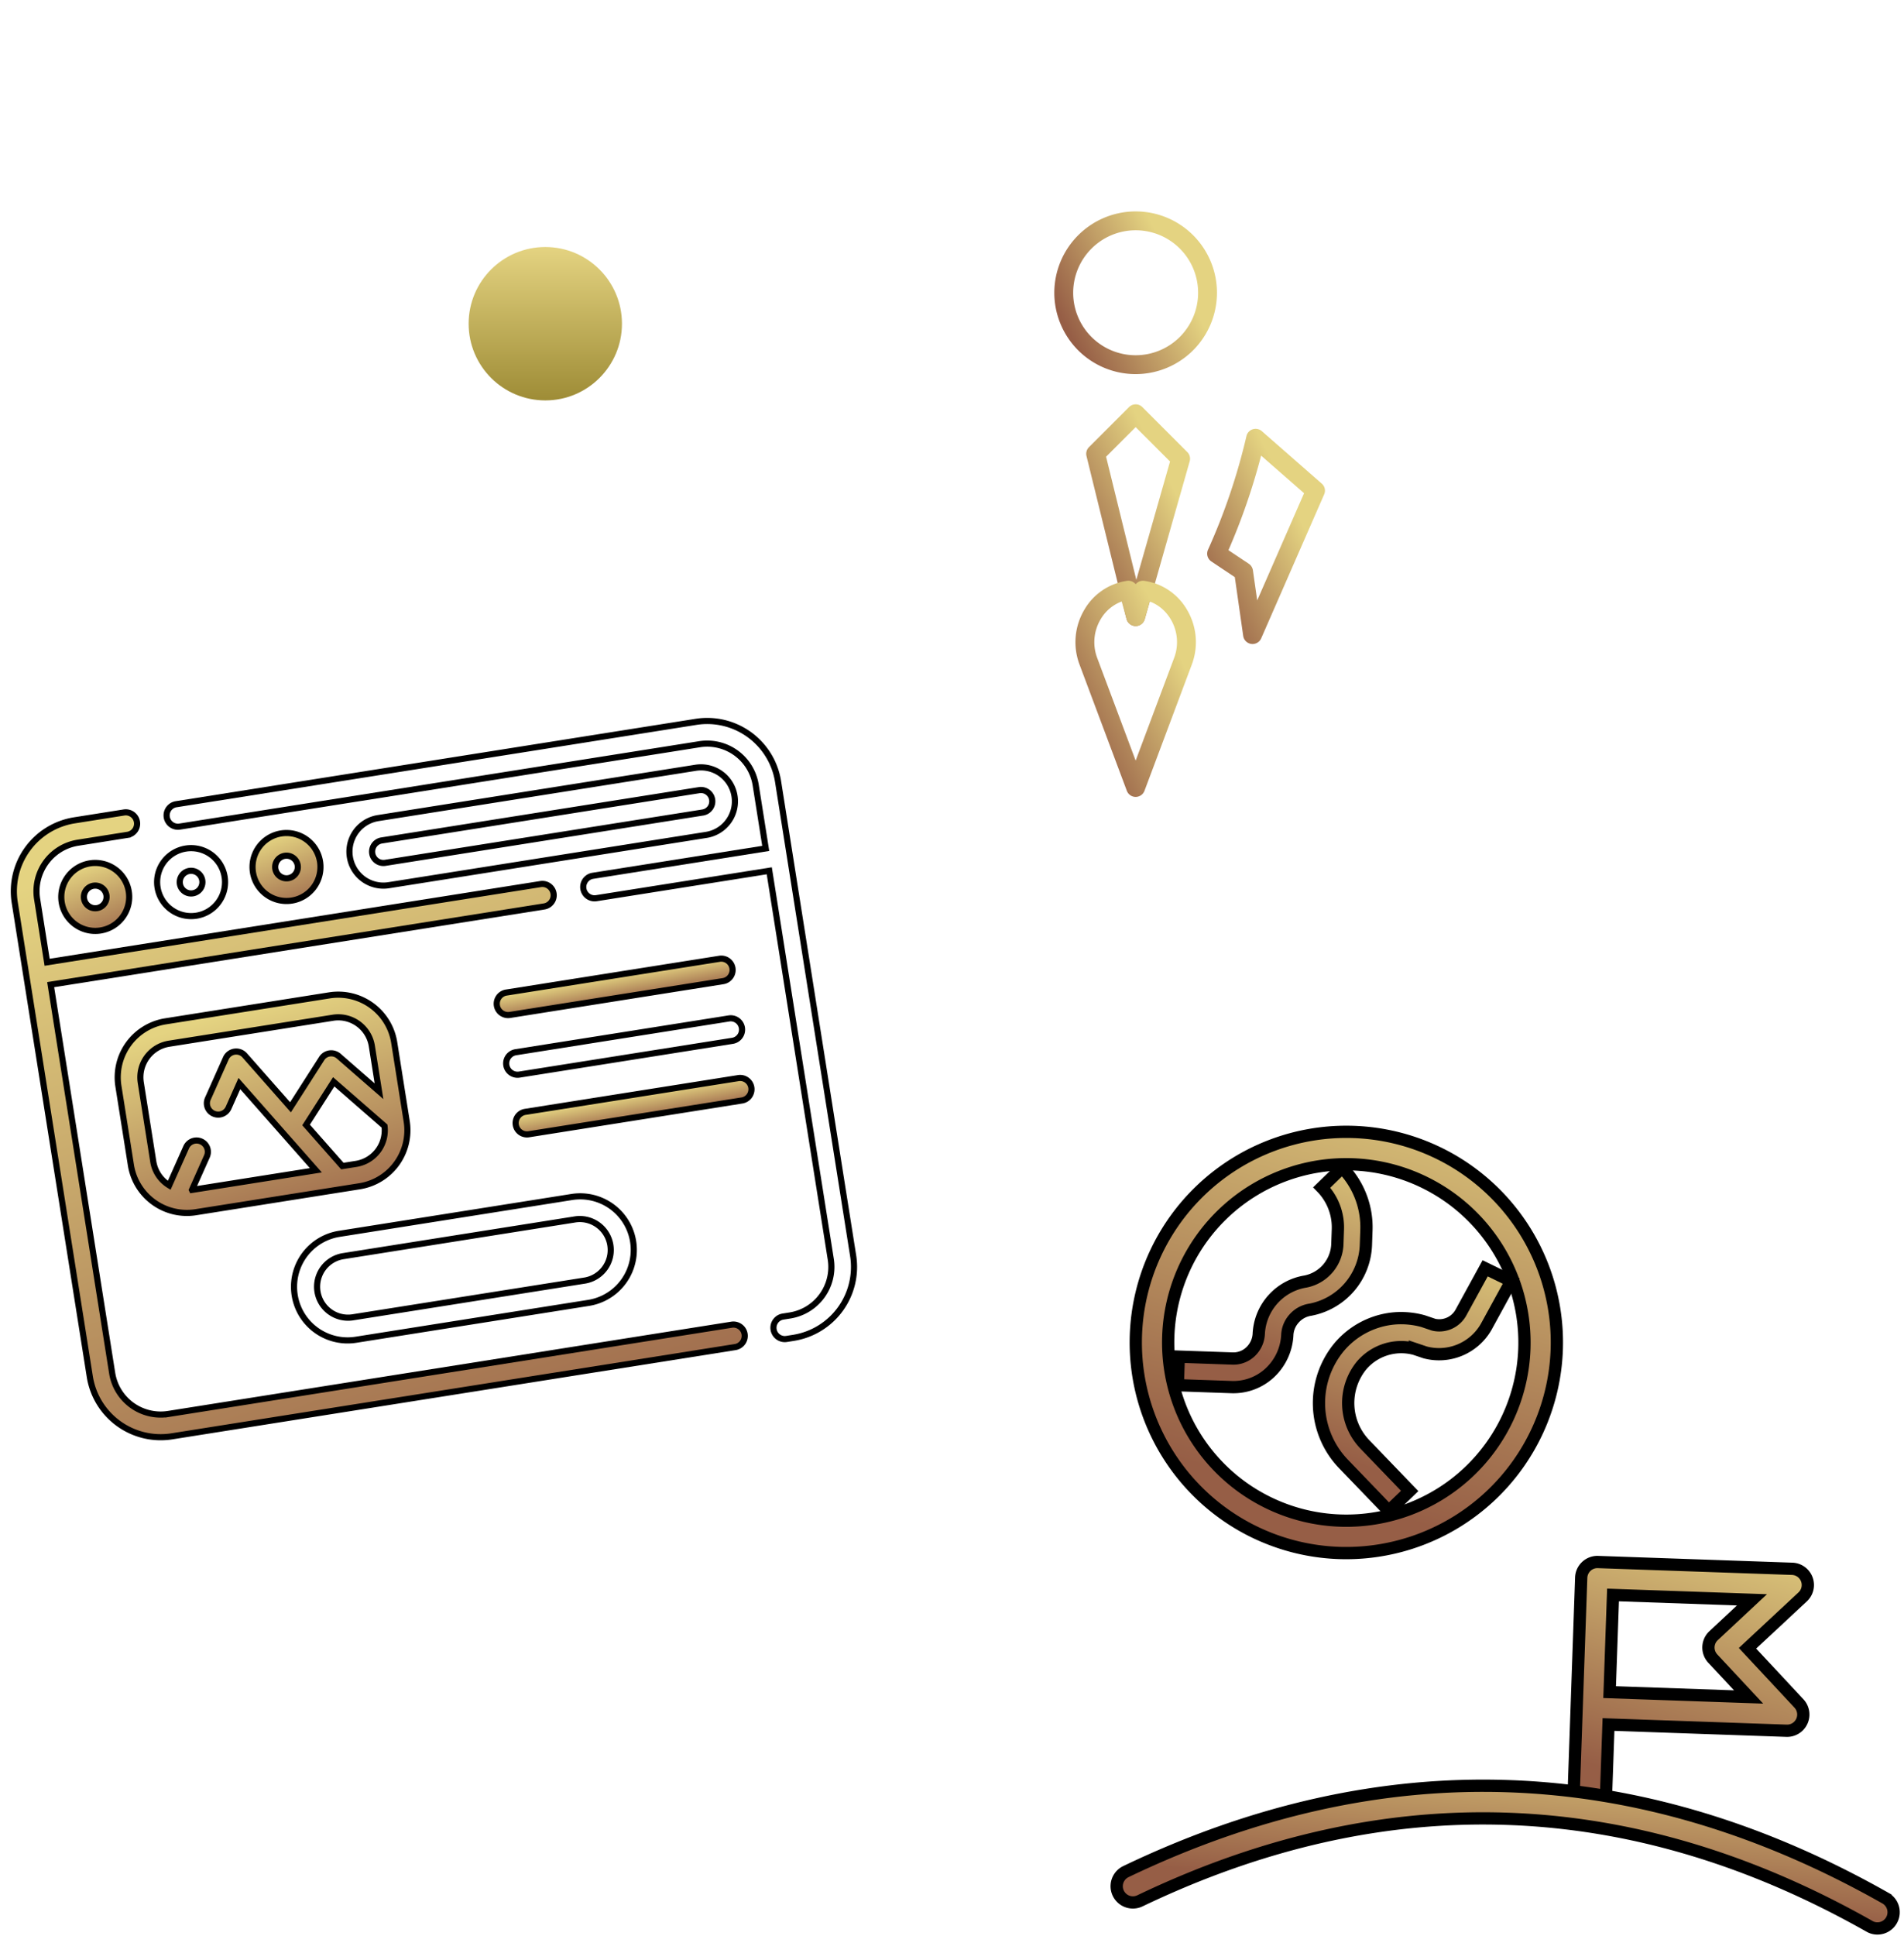 <svg xmlns="http://www.w3.org/2000/svg" xmlns:xlink="http://www.w3.org/1999/xlink" width="310.453" height="315.599" viewBox="0 0 310.453 315.599">
  <defs>
    <linearGradient id="linear-gradient" x1="0.5" y1="1" x2="0.5" gradientUnits="objectBoundingBox">
      <stop offset="0" stop-color="#9e8c36"/>
      <stop offset="1" stop-color="#e4d381"/>
    </linearGradient>
    <linearGradient id="linear-gradient-2" x1="0.248" y1="-0.346" x2="-0.01" y2="0.761" gradientUnits="objectBoundingBox">
      <stop offset="0" stop-color="#e4d381"/>
      <stop offset="1" stop-color="#965e46"/>
    </linearGradient>
    <linearGradient id="linear-gradient-7" x1="0.735" y1="0.279" x2="0.5" y2="1" xlink:href="#linear-gradient-2"/>
    <linearGradient id="linear-gradient-15" x1="0.5" y1="0" x2="0.733" y2="1.241" xlink:href="#linear-gradient-2"/>
  </defs>
  <g id="Group_448" data-name="Group 448" transform="translate(-1020.905 -2623.703)">
    <circle id="Ellipse_68" data-name="Ellipse 68" cx="12.5" cy="12.5" r="12.5" transform="translate(1097.319 2663.964)" fill="url(#linear-gradient)"/>
    <g id="moon-landing" transform="translate(1207.316 2807) rotate(2)">
      <g id="Group_201" data-name="Group 201" transform="translate(73.944 68.662)">
        <path id="Path_278" data-name="Path 278" d="M2.641,42.254A2.642,2.642,0,0,1,0,39.613V2.641A2.642,2.642,0,0,1,2.641,0h31.69A2.644,2.644,0,0,1,36.2,4.511L27.5,13.2,36.2,21.9a2.644,2.644,0,0,1-1.864,4.511H5.282v13.2A2.642,2.642,0,0,1,2.641,42.254ZM5.282,21.127H27.956L21.9,15.074a2.643,2.643,0,0,1,0-3.734l6.053-6.058H5.282Z" stroke="#000" stroke-width="2" fill="url(#linear-gradient-2)"/>
      </g>
      <g id="Group_202" data-name="Group 202" transform="translate(0 0)">
        <path id="Path_279" data-name="Path 279" d="M34.331,68.662A34.331,34.331,0,1,1,68.662,34.331,34.371,34.371,0,0,1,34.331,68.662Zm0-63.38A29.049,29.049,0,1,0,63.38,34.331,29.08,29.08,0,0,0,34.331,5.282Z" stroke="#000" stroke-width="2" fill="url(#linear-gradient-2)"/>
      </g>
      <g id="Group_203" data-name="Group 203" transform="translate(7.114 5.87)">
        <path id="Path_280" data-name="Path 280" d="M8.71,36.383H0V31.725H8.71a4.043,4.043,0,0,0,2.916-1.178A4.3,4.3,0,0,0,12.9,27.566a9.076,9.076,0,0,1,7.327-8.8,6.447,6.447,0,0,0,4.97-6.232V10.159a9.317,9.317,0,0,0-2.869-6.8L25.553,0a13.935,13.935,0,0,1,4.3,10.159v2.376a11.145,11.145,0,0,1-8.72,10.8,4.37,4.37,0,0,0-2.585,1.551,4.285,4.285,0,0,0-.992,2.744,9.024,9.024,0,0,1-2.641,6.214A8.707,8.707,0,0,1,8.71,36.383Z" transform="translate(0)" stroke="#000" stroke-width="2" fill="url(#linear-gradient-2)"/>
      </g>
      <g id="Group_204" data-name="Group 204" transform="translate(30.211 21.464)">
        <path id="Path_281" data-name="Path 281" d="M12,40.082,4.44,32.758a14.3,14.3,0,0,1-1.46-19.1A13.3,13.3,0,0,1,11.764,8.68a13.437,13.437,0,0,1,4.753.279l1.734.52A4.025,4.025,0,0,0,22.6,7.39L26.321,0,30.64,1.928,26.813,9.54a8.856,8.856,0,0,1-9.781,4.5l-1.71-.51a8.5,8.5,0,0,0-8.614,3.029,9.708,9.708,0,0,0,1,12.791l7.579,7.343Z" stroke="#000" stroke-width="2" fill="url(#linear-gradient-2)"/>
      </g>
      <g id="Group_205" data-name="Group 205" transform="translate(0.003 105.684)">
        <path id="Path_282" data-name="Path 282" d="M124.117,21.077a2.569,2.569,0,0,1-1.215-.3C83.337.172,43.292.172,3.864,20.776a2.642,2.642,0,1,1-2.445-4.685c41.044-21.454,82.738-21.454,123.919,0a2.644,2.644,0,0,1-1.22,4.986Z" transform="translate(0 0)" stroke="#000" stroke-width="2" fill="url(#linear-gradient-2)"/>
      </g>
    </g>
    <g id="speed" transform="translate(1206.079 2623.703) rotate(45)">
      <g id="Group_207" data-name="Group 207" transform="translate(62.803 34.275)">
        <g id="Group_206" data-name="Group 206" transform="translate(0 0)">
          <path id="Path_283" data-name="Path 283" d="M.168,1.7A1.535,1.535,0,0,1,1.435.87L14.376.007a1.51,1.51,0,0,1,1.535.974l9.329,23.841a1.538,1.538,0,0,1-2.355,1.791l-7.743-5.806-4.508.9a1.537,1.537,0,0,1-1.738-.96A99.957,99.957,0,0,0,.236,3.222,1.538,1.538,0,0,1,.168,1.7ZM11.3,18.437l3.916-.783a1.549,1.549,0,0,1,1.224.278l3.967,2.975L13.457,3.151,4.17,3.769A103.88,103.88,0,0,1,11.3,18.437Z" fill="url(#linear-gradient-7)"/>
        </g>
      </g>
      <g id="Group_209" data-name="Group 209" transform="translate(34.279 62.799)">
        <g id="Group_208" data-name="Group 208" transform="translate(0 0)">
          <path id="Path_284" data-name="Path 284" d="M0,14.379.866,1.437A1.539,1.539,0,0,1,3.22.236,100.011,100.011,0,0,0,20.745,8.9a1.535,1.535,0,0,1,.96,1.738l-.9,4.508,5.806,7.741a1.539,1.539,0,0,1-1.23,2.463,1.627,1.627,0,0,1-.561-.1L.977,15.914A1.538,1.538,0,0,1,0,14.379Zm20.9,6.025L17.93,16.437a1.539,1.539,0,0,1-.277-1.224l.783-3.915A103.785,103.785,0,0,1,3.769,4.171l-.62,9.286Z" fill="url(#linear-gradient-7)"/>
        </g>
      </g>
      <g id="Group_211" data-name="Group 211" transform="translate(46.151 46.147)">
        <g id="Group_210" data-name="Group 210" transform="translate(0 0)">
          <path id="Path_285" data-name="Path 285" d="M1.538,0H11.9a1.54,1.54,0,0,1,1.344.791L26.254,24.164A1.538,1.538,0,0,1,24.91,26.45a1.518,1.518,0,0,1-.8-.223L.741,12.082A1.537,1.537,0,0,1,0,10.767V1.538A1.539,1.539,0,0,1,1.538,0ZM3.076,9.9,20.748,20.6,11,3.078v0H3.076Z" fill="url(#linear-gradient-7)"/>
        </g>
      </g>
      <g id="Group_213" data-name="Group 213" transform="translate(0.022 0.021)">
        <g id="Group_212" data-name="Group 212">
          <path id="Path_286" data-name="Path 286" d="M.055,1.46A1.54,1.54,0,0,1,1.461.054C1.972.014,52.624-3.522,74.548,53.9a1.537,1.537,0,0,1-.349,1.637l-7.314,7.314a1.538,1.538,0,0,1-2.435-.346L57.123,49.2H49.2v6.843L62.589,64.5a1.538,1.538,0,0,1,.266,2.389L55.542,74.2a1.536,1.536,0,0,1-1.088.451,1.515,1.515,0,0,1-.549-.1C-3.522,52.622.012,1.97.055,1.46ZM8.124,28.75c5.4,13.354,17.749,31.509,45.95,42.566l5.245-5.245L46.845,58.2a1.542,1.542,0,0,1-.717-1.3V47.666a1.539,1.539,0,0,1,1.538-1.538H58.034a1.539,1.539,0,0,1,1.347.8L66.16,59.232l5.157-5.159C52.07,4.973,11.045,2.965,3.07,3.077A68.169,68.169,0,0,0,8.124,28.75Z" fill="url(#linear-gradient-7)"/>
        </g>
      </g>
      <g id="Group_215" data-name="Group 215" transform="translate(64.035 64.032)">
        <g id="Group_214" data-name="Group 214" transform="translate(0)">
          <path id="Path_287" data-name="Path 287" d="M1.912,3.9A1.534,1.534,0,0,1,3.3,3.3a1.539,1.539,0,0,1,.6-1.387,9.621,9.621,0,0,1,8.215-1.6,10.346,10.346,0,0,1,6.911,5.768l9.093,20.006a1.537,1.537,0,0,1-2.037,2.036L6.078,19.027A10.342,10.342,0,0,1,.312,12.118,9.617,9.617,0,0,1,1.912,3.9Zm1.381,7.458A7.286,7.286,0,0,0,7.35,16.227l16.273,7.4-7.4-16.275A7.282,7.282,0,0,0,11.36,3.292a6.963,6.963,0,0,0-1.71-.215,6.49,6.49,0,0,0-2.749.6L8.366,6.271a1.539,1.539,0,0,1-2.1,2.1L3.677,6.9A6.666,6.666,0,0,0,3.293,11.361Z" fill="url(#linear-gradient-7)"/>
        </g>
      </g>
      <g id="Group_217" data-name="Group 217" transform="translate(0 0)">
        <g id="Group_216" data-name="Group 216">
          <path id="Path_288" data-name="Path 288" d="M.078,1.483A1.54,1.54,0,0,1,1.484.077c.6-.048,14.858-1.128,31.627,6.6a1.538,1.538,0,0,1,.444,2.484L9.16,33.553A1.538,1.538,0,0,1,8.073,34,1.632,1.632,0,0,1,7.8,33.98a1.539,1.539,0,0,1-1.126-.871C-1.051,16.341.029,2.081.078,1.483ZM8.571,29.789l21.22-21.22a68.446,68.446,0,0,0-26.7-5.477A68.268,68.268,0,0,0,8.571,29.789Z" fill="url(#linear-gradient-7)"/>
        </g>
      </g>
      <g id="Group_219" data-name="Group 219" transform="translate(20.485 20.483)">
        <g id="Group_218" data-name="Group 218" transform="translate(0 0)">
          <path id="Path_289" data-name="Path 289" d="M3.88,3.88a13.259,13.259,0,1,1,0,18.761A13.28,13.28,0,0,1,3.88,3.88ZM6.054,20.465a10.185,10.185,0,1,0,0-14.411A10.2,10.2,0,0,0,6.054,20.465Z" fill="url(#linear-gradient-7)"/>
        </g>
      </g>
      <g id="Group_221" data-name="Group 221" transform="translate(28.062 26.345)">
        <g id="Group_220" data-name="Group 220">
          <path id="Path_290" data-name="Path 290" d="M2.626,10.456a4.325,4.325,0,1,0,0-6.117A1.538,1.538,0,0,1,.451,2.164a7.4,7.4,0,1,1,0,10.467,1.538,1.538,0,0,1,2.175-2.175Z" fill="url(#linear-gradient-7)"/>
        </g>
      </g>
    </g>
    <g id="landing-page_1_" data-name="landing-page (1)" transform="translate(1021.477 2759.24) rotate(-9)">
      <path id="Path_291" data-name="Path 291" d="M104.691,97.957h-93a8.008,8.008,0,0,1-8-8V25.843H85.159a1.846,1.846,0,0,0,0-3.692H3.692V11.691a8.008,8.008,0,0,1,8-8h8.2a1.846,1.846,0,0,0,0-3.692h-8.2A11.7,11.7,0,0,0,0,11.691V89.958a11.7,11.7,0,0,0,11.691,11.691h93a1.846,1.846,0,1,0,0-3.692Z" transform="translate(0 0)" stroke="#000" stroke-width="1" fill="url(#linear-gradient-15)"/>
      <path id="Path_292" data-name="Path 292" d="M87.667,0H1.846a1.846,1.846,0,1,0,0,3.692H87.667a8.008,8.008,0,0,1,8,8v10.46H67.116a1.846,1.846,0,0,0,0,3.692h28.55V89.958a8.008,8.008,0,0,1-8,8H86.512a1.846,1.846,0,0,0,0,3.692h1.155A11.7,11.7,0,0,0,99.358,89.958V11.691A11.7,11.7,0,0,0,87.667,0Z" transform="translate(26.657 0)" stroke="#000" stroke-width="1" fill="url(#linear-gradient-15)"/>
      <path id="Path_293" data-name="Path 293" d="M0,5.538A5.538,5.538,0,1,0,5.538,0,5.544,5.544,0,0,0,0,5.538Zm7.384,0A1.846,1.846,0,1,1,5.538,3.692,1.848,1.848,0,0,1,7.384,5.538Z" transform="translate(7.568 7.322)" stroke="#000" stroke-width="1" fill="url(#linear-gradient-15)"/>
      <path id="Path_294" data-name="Path 294" d="M5.538,11.076A5.538,5.538,0,1,0,0,5.538,5.544,5.544,0,0,0,5.538,11.076Zm0-7.384A1.846,1.846,0,1,1,3.692,5.538,1.848,1.848,0,0,1,5.538,3.692Z" transform="translate(23.382 7.384)" stroke="#000" stroke-width="1" fill="url(#linear-gradient-15)"/>
      <path id="Path_295" data-name="Path 295" d="M11.076,5.538a5.538,5.538,0,1,0-5.538,5.538A5.544,5.544,0,0,0,11.076,5.538Zm-7.384,0A1.846,1.846,0,1,1,5.538,7.384,1.848,1.848,0,0,1,3.692,5.538Z" transform="translate(39.134 7.384)" stroke="#000" stroke-width="1" fill="url(#linear-gradient-15)"/>
      <path id="Path_296" data-name="Path 296" d="M57.962,11.076A5.538,5.538,0,1,0,57.962,0H5.538a5.538,5.538,0,1,0,0,11.076ZM3.692,5.538A1.848,1.848,0,0,1,5.538,3.692H57.962a1.846,1.846,0,1,1,0,3.692H5.538A1.848,1.848,0,0,1,3.692,5.538Z" transform="translate(55.132 7.384)" stroke="#000" stroke-width="1" fill="url(#linear-gradient-15)"/>
      <path id="Path_297" data-name="Path 297" d="M37.041,0H1.846a1.846,1.846,0,0,0,0,3.692h35.2a1.846,1.846,0,0,0,0-3.692Z" transform="translate(75.021 38.741)" stroke="#000" stroke-width="1" fill="url(#linear-gradient-15)"/>
      <path id="Path_298" data-name="Path 298" d="M37.041,0H1.846a1.846,1.846,0,0,0,0,3.692h35.2a1.846,1.846,0,0,0,0-3.692Z" transform="translate(75.021 48.586)" stroke="#000" stroke-width="1" fill="url(#linear-gradient-15)"/>
      <path id="Path_299" data-name="Path 299" d="M38.887,1.846A1.846,1.846,0,0,0,37.041,0H1.846a1.846,1.846,0,0,0,0,3.692h35.2A1.846,1.846,0,0,0,38.887,1.846Z" transform="translate(75.021 58.431)" stroke="#000" stroke-width="1" fill="url(#linear-gradient-15)"/>
      <path id="Path_300" data-name="Path 300" d="M8.737,17.475h38.4A8.737,8.737,0,0,0,47.133,0H8.737a8.737,8.737,0,0,0,0,17.475Zm0-13.783h38.4a5.046,5.046,0,0,1,0,10.091H8.737a5.046,5.046,0,0,1,0-10.091Z" transform="translate(35.073 73.321)" stroke="#000" stroke-width="1" fill="url(#linear-gradient-15)"/>
      <path id="Path_301" data-name="Path 301" d="M36.3,0H9.23A9.24,9.24,0,0,0,0,9.23V22.274A9.24,9.24,0,0,0,9.23,31.5H36.3a9.24,9.24,0,0,0,9.23-9.23v-.506h0V9.23A9.24,9.24,0,0,0,36.3,0ZM9.2,27.811l3.256-5.005a1.846,1.846,0,0,0-3.095-2.013l-3.71,5.7a5.526,5.526,0,0,1-1.959-4.221V9.229A5.544,5.544,0,0,1,9.23,3.692H36.3a5.544,5.544,0,0,1,5.538,5.538V16.7l-5.6-6.687a1.846,1.846,0,0,0-1.388-.661,1.819,1.819,0,0,0-1.407.619l-6.271,7.054L21.124,7.5a1.846,1.846,0,0,0-1.548-.856h-.01a1.846,1.846,0,0,0-1.547.839L14.067,13.56a1.846,1.846,0,0,0,3.094,2.013L19.548,11.9,29.654,27.812H9.2Zm27.1,0H34.028l-4.793-7.544,5.55-6.243,7.052,8.423A5.543,5.543,0,0,1,36.3,27.812Z" transform="translate(12.013 34.68)" stroke="#000" stroke-width="1" fill="url(#linear-gradient-15)"/>
    </g>
  </g>
</svg>
